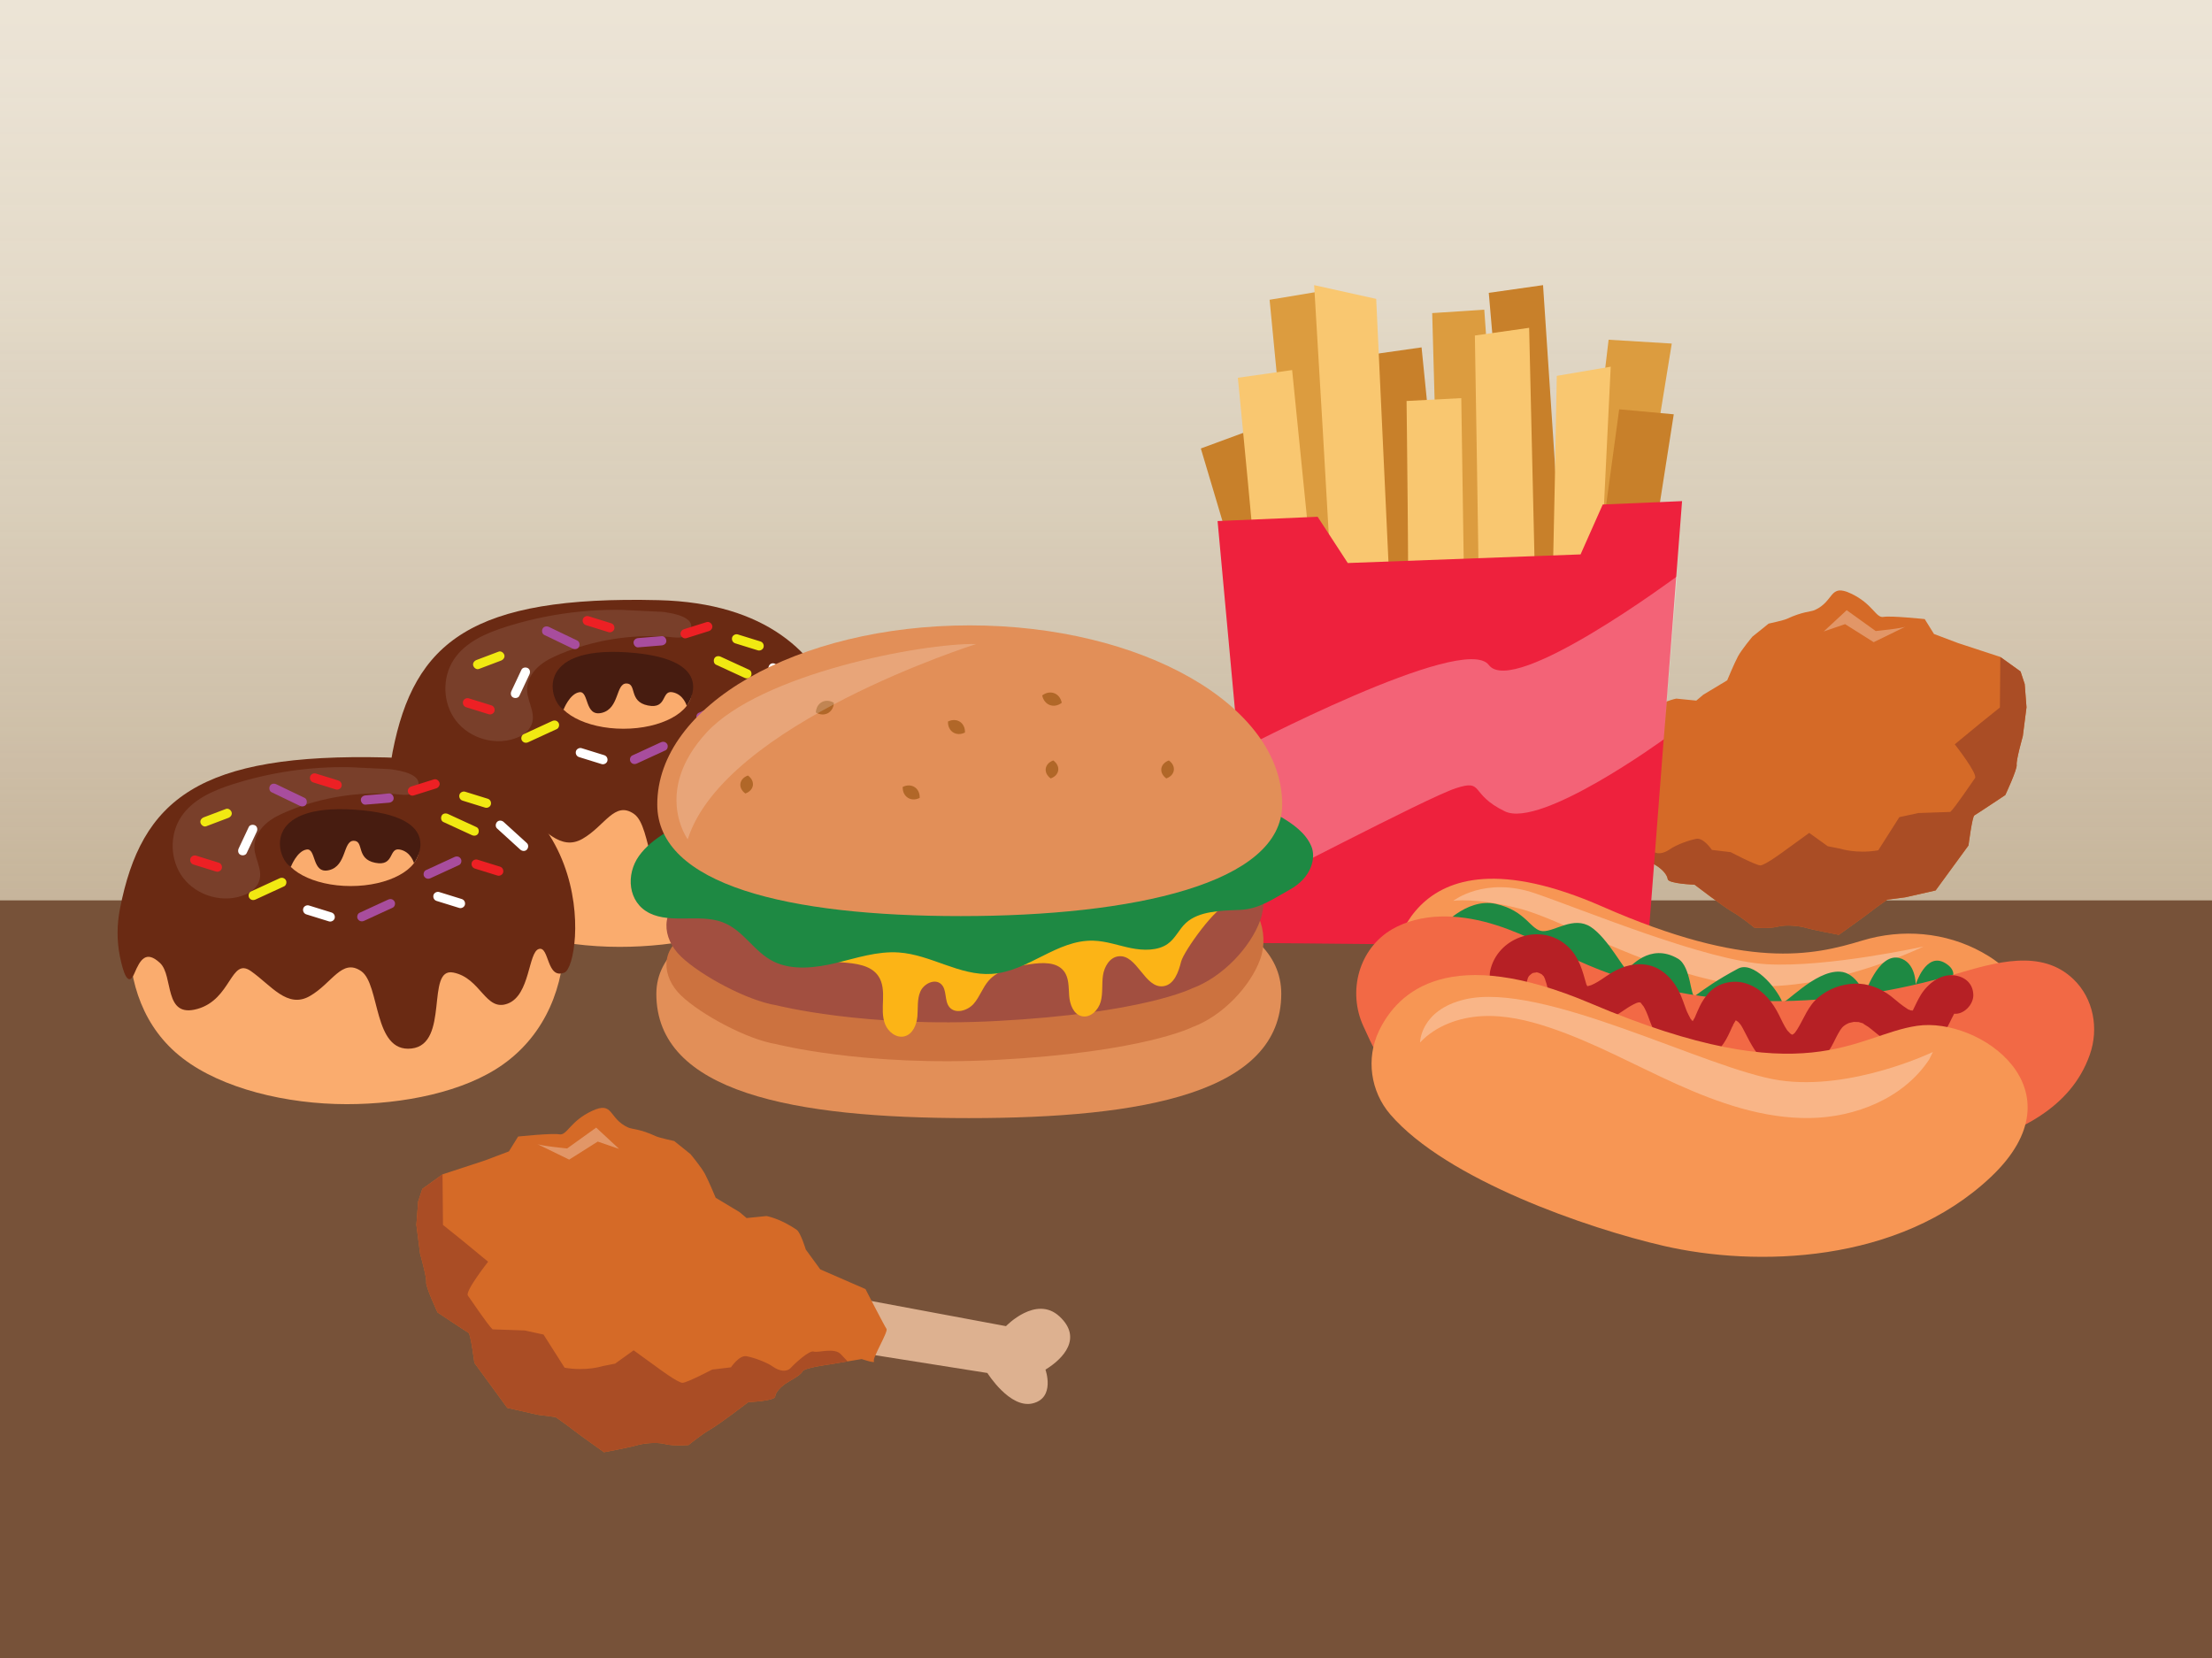 <?xml version="1.0" encoding="UTF-8"?>
<svg id="Layer_1" data-name="Layer 1" xmlns="http://www.w3.org/2000/svg" xmlns:xlink="http://www.w3.org/1999/xlink" viewBox="0 0 1334 1000">
  <rect x="0" y="0" width="1334" height="1000" fill="#333333" stroke="none"/>
  <defs>
    <style>
      .cls-1 {
        fill: #fcb416;
      }

      .cls-2 {
        fill: #f1e9d0;
      }

      .cls-3 {
        fill: #ddb190;
      }

      .cls-4 {
        fill: #775239;
      }

      .cls-5 {
        fill: #cc723f;
      }

      .cls-6 {
        fill: #dc9c3f;
      }

      .cls-7 {
        fill: #d56a27;
      }

      .cls-8 {
        fill: #f1e912;
      }

      .cls-9 {
        fill: #b62025;
      }

      .cls-10 {
        opacity: .2;
      }

      .cls-10, .cls-11, .cls-12 {
        fill: #fff;
      }

      .cls-11, .cls-13 {
        opacity: .3;
      }

      .cls-14 {
        fill: #b16728;
      }

      .cls-15 {
        fill: #faac6e;
      }

      .cls-16 {
        fill: #6a2a13;
      }

      .cls-17 {
        fill: #c8802a;
      }

      .cls-18 {
        fill: url(#linear-gradient);
        opacity: .81;
      }

      .cls-19 {
        fill: #aa4d25;
      }

      .cls-20 {
        fill: #471c10;
      }

      .cls-21 {
        fill: #ed2024;
      }

      .cls-22 {
        fill: #ee213d;
      }

      .cls-23 {
        fill: #a84d9d;
      }

      .cls-24 {
        fill: #f26945;
      }

      .cls-25 {
        fill: #e28f58;
      }

      .cls-26 {
        fill: #a24f40;
      }

      .cls-27 {
        opacity: .1;
      }

      .cls-28 {
        fill: #f79654;
      }

      .cls-29 {
        fill: #1e8943;
      }

      .cls-30 {
        fill: #f9c770;
      }
    </style>
    <linearGradient id="linear-gradient" x1="7764.47" y1="-5663.08" x2="8788.04" y2="-5663.08" gradientTransform="translate(6340.15 -8061.19) rotate(90) scale(1 -1)" gradientUnits="userSpaceOnUse">
      <stop offset="0" stop-color="#f1ece1"/>
      <stop offset=".18" stop-color="#efe9de" stop-opacity=".99"/>
      <stop offset=".33" stop-color="#e9e1d5" stop-opacity=".97"/>
      <stop offset=".46" stop-color="#dfd5c6" stop-opacity=".94"/>
      <stop offset=".59" stop-color="#d0c3b1" stop-opacity=".88"/>
      <stop offset=".72" stop-color="#beab95" stop-opacity=".82"/>
      <stop offset=".84" stop-color="#a78f74" stop-opacity=".74"/>
      <stop offset=".95" stop-color="#8d6d4d" stop-opacity=".64"/>
      <stop offset="1" stop-color="#825f3c" stop-opacity=".6"/>
    </linearGradient>
  </defs>
  <polyline class="cls-2" points="1518.2 825.43 1518.2 -255.67 -124.12 -261.35 -131.34 838.22"/>
  <polyline class="cls-18" points="1518.2 723.48 -164.07 723.48 -164.07 -300.09 1518.2 -300.09"/>
  <rect class="cls-4" x="-136.34" y="543.03" width="1707.39" height="535.99"/>
  <g>
    <path class="cls-15" d="M504.9,469.74c0,29.53-11.04,58.9-37.16,77.42-23.39,16.58-59.92,23.91-94.18,23.91-36.27,0-75.21-9.38-98.98-27.71-23.77-18.34-32.37-45.64-32.37-73.62,0-55.96,58.8-101.33,131.34-101.33s131.34,45.37,131.34,101.33Z"/>
    <path class="cls-16" d="M236.81,453.26c-1.86,9.48-1.94,19.25-.03,28.72,1.95,9.67,5.01,19.02,8.71,10.27,3.59-8.49,7.05-14.11,15.44-6.36,8.39,7.75,1.94,33.56,22.59,27.75,20.65-5.81,20.01-31.43,32.27-22.81,12.26,8.61,21.94,22.81,35.5,15.07,13.55-7.74,19.36-23.04,30.98-15.07,11.62,7.97,7.1,49.28,30.34,46.69,23.24-2.58,8.39-49.05,25.17-45.83,16.78,3.23,19.36,23.88,32.92,18.72,13.55-5.16,12.26-30.98,18.72-32.92,6.45-1.94,4.52,18.72,15.49,14.2s23.88-126.5-107.79-129.73c-112.71-2.76-147.36,25.14-160.31,91.3Z"/>
    <ellipse class="cls-15" cx="375.98" cy="417.47" rx="41.12" ry="22.05"/>
    <path class="cls-20" d="M339.85,428.01s3.69-9.69,9.59-10.53c5.9-.84,2.95,15.08,13.57,12.43s8.26-17.69,14.75-17.69,1.18,10.91,12.98,13.27c11.8,2.36,7.96-9.22,14.75-8,6.78,1.22,8.66,8.22,8.66,8.22,0,0,21.25-28.39-35.66-32.25-56.91-3.86-47.26,29.47-38.62,34.56Z"/>
    <g class="cls-27">
      <path class="cls-12" d="M414.52,382.51c-2.74,3.09-7.94,1.83-12.06,1.53-21.87-1.6-44.11,1.95-64.39,10.31-4.9,2.02-9.76,4.36-13.64,7.97-3.88,3.6-6.7,8.65-6.56,13.94.21,8.11,7.14,15.81.93,23.75-1.57,2-3.74,3.48-6.06,4.51-13.02,5.8-29.51,1.18-37.98-10.13-7.78-10.39-8.25-25.68-1.12-36.53,6.94-10.56,19.38-15.99,31.42-19.8,22.57-7.15,46.29-10.62,69.96-10.23l23.81,1.15c1.33.06,2.66.24,3.96.54,0,0,20.97,2.58,11.73,12.99Z"/>
    </g>
    <path class="cls-23" d="M424.13,434.77c5.74-2.64,11.47-5.29,17.21-7.93,1.33-.61,1.77-2.64,1-3.82-.88-1.37-2.4-1.66-3.82-1-5.74,2.64-11.47,5.29-17.21,7.93-1.33.61-1.77,2.64-1,3.82.89,1.37,2.4,1.66,3.82,1h0Z"/>
    <path class="cls-12" d="M464.23,404.8c4.67,4.25,9.34,8.5,14.01,12.75,1.08.98,2.9,1.15,3.95,0,.98-1.07,1.15-2.9,0-3.95-4.67-4.25-9.34-8.5-14.01-12.75-1.08-.98-2.9-1.15-3.95,0-.98,1.07-1.15,2.9,0,3.95h0Z"/>
    <path class="cls-8" d="M318.59,447.63c5.74-2.64,11.47-5.29,17.21-7.93,1.33-.61,1.77-2.64,1-3.82-.89-1.37-2.4-1.66-3.82-1-5.74,2.64-11.47,5.29-17.21,7.93-1.33.61-1.77,2.64-1,3.82.89,1.37,2.4,1.66,3.82,1h0Z"/>
    <path class="cls-23" d="M384.11,460.47c5.74-2.64,11.47-5.29,17.21-7.93,1.33-.61,1.77-2.64,1-3.82-.89-1.37-2.4-1.66-3.82-1-5.74,2.64-11.47,5.29-17.21,7.93-1.33.61-1.77,2.64-1,3.82.89,1.37,2.4,1.66,3.82,1h0Z"/>
    <path class="cls-23" d="M328.25,382.95c5.69,2.74,11.39,5.47,17.08,8.21,1.31.63,3.08.41,3.82-1,.66-1.25.4-3.15-1-3.82-5.69-2.74-11.39-5.47-17.08-8.21-1.31-.63-3.08-.4-3.82,1-.66,1.25-.4,3.15,1,3.82h0Z"/>
    <path class="cls-8" d="M451.85,404c-5.74-2.64-11.47-5.29-17.21-7.93-1.32-.61-3.07-.42-3.82,1-.65,1.23-.41,3.17,1,3.82,5.74,2.64,11.47,5.29,17.21,7.93,1.32.61,3.07.42,3.82-1,.65-1.23.41-3.17-1-3.82h0Z"/>
    <path class="cls-21" d="M465.97,427.81c-4.55-1.37-9.06-2.85-13.61-4.22-1.4-.42-3.11.5-3.44,1.95-.34,1.51.45,2.99,1.95,3.44,4.55,1.37,9.06,2.85,13.61,4.22,1.4.42,3.11-.5,3.44-1.95.34-1.51-.45-2.99-1.95-3.44h0Z"/>
    <path class="cls-21" d="M368.51,375.87c-4.55-1.37-9.06-2.85-13.61-4.22-1.4-.42-3.11.5-3.44,1.95-.34,1.51.45,2.98,1.95,3.44,4.55,1.37,9.06,2.85,13.61,4.22,1.4.42,3.11-.5,3.44-1.95.34-1.51-.45-2.98-1.95-3.44h0Z"/>
    <path class="cls-21" d="M426.06,375.22c-4.52,1.46-9.07,2.81-13.6,4.27-1.39.45-2.43,1.96-1.95,3.44.45,1.39,1.95,2.43,3.44,1.95,4.52-1.46,9.07-2.81,13.6-4.27,1.39-.45,2.43-1.96,1.95-3.44-.45-1.39-1.95-2.43-3.44-1.95h0Z"/>
    <path class="cls-21" d="M296.28,425.39c-4.55-1.37-9.06-2.85-13.61-4.22-1.4-.42-3.11.5-3.44,1.95-.34,1.51.45,2.99,1.95,3.44,4.55,1.37,9.06,2.85,13.61,4.22,1.4.42,3.11-.5,3.44-1.95.34-1.51-.45-2.99-1.95-3.44h0Z"/>
    <path class="cls-23" d="M399.07,383.67c-4.73.43-9.47.74-14.2,1.17-1.45.13-2.87,1.19-2.79,2.79.06,1.4,1.24,2.93,2.79,2.79,4.73-.42,9.47-.74,14.2-1.17,1.45-.13,2.87-1.19,2.79-2.79-.06-1.4-1.24-2.93-2.79-2.79h0Z"/>
    <path class="cls-12" d="M364.35,455.45c-4.55-1.37-9.06-2.85-13.61-4.22-1.4-.42-3.11.5-3.44,1.95-.34,1.51.45,2.98,1.95,3.44,4.55,1.37,9.06,2.85,13.61,4.22,1.4.42,3.11-.5,3.44-1.95.34-1.51-.45-2.98-1.95-3.44h0Z"/>
    <path class="cls-12" d="M442.9,447.34c-4.55-1.37-9.06-2.85-13.61-4.22-1.4-.42-3.11.5-3.44,1.95-.34,1.51.45,2.99,1.95,3.44,4.55,1.37,9.06,2.85,13.61,4.22,1.4.42,3.11-.5,3.44-1.95.34-1.51-.45-2.99-1.95-3.44h0Z"/>
    <path class="cls-8" d="M458.55,386.85c-4.55-1.37-9.06-2.85-13.61-4.22-1.4-.42-3.11.5-3.44,1.95-.34,1.51.45,2.98,1.95,3.44,4.55,1.37,9.06,2.85,13.61,4.22,1.4.42,3.11-.5,3.44-1.95.34-1.51-.45-2.98-1.95-3.44h0Z"/>
    <path class="cls-8" d="M300.69,393.02c-4.43,1.71-8.9,3.32-13.33,5.04-1.36.53-2.45,1.9-1.95,3.44.43,1.32,1.98,2.52,3.44,1.95,4.43-1.71,8.9-3.32,13.33-5.04,1.36-.53,2.45-1.9,1.95-3.44-.43-1.32-1.98-2.52-3.44-1.95h0Z"/>
    <path class="cls-12" d="M314.47,403.93c-1.99,4.31-4.08,8.58-6.06,12.89-.61,1.32-.42,3.07,1,3.82,1.23.65,3.17.41,3.82-1,1.99-4.31,4.08-8.58,6.06-12.89.61-1.32.42-3.07-1-3.82-1.23-.65-3.17-.41-3.82,1h0Z"/>
  </g>
  <g>
    <path class="cls-3" d="M522.12,784.03l84.57,15.79s18.06-18.91,32.19-5.92c14.13,12.99,2.44,25.55-8.39,32.14,0,0,6.11,16.98-7.69,20.36-13.79,3.38-27.34-18.33-27.34-18.33l-83.91-13.3,10.57-30.74Z"/>
    <path class="cls-7" d="M446.02,731.06l-3.92-2.36-10.5-6.32s-4.23-10.21-6.47-14.39c-2.25-4.18-8.73-11.94-8.73-11.94l-9.79-7.87s-9.07-1.97-10.99-2.87c-9.79-4.55-14.29-4.17-16.81-5.3-12.04-5.42-8.59-16.18-21.84-9.97-13.25,6.21-14.98,14.9-19.61,14.09-4.63-.81-24.89,1.33-24.89,1.33l-5.57,8.97-14.57,5.5-25.43,8.34-12.19,8.76-2.52,7.61-1.08,14.02,2.23,17.44s4.09,14.45,3.69,17.22c-.4,2.77,6.86,18.24,6.86,18.24,0,0,17.35,11.58,18.66,12.27,1.31.69,3.54,18.13,3.54,18.13l19.83,27.14,18.4,4.16,10.72,1.4s6.48,4.45,10.32,7.48c3.84,3.04,18.92,13.72,18.92,13.72,0,0,15.63-2.95,19.6-4.15,3.97-1.2,12.18-2.13,17.21-.78,5.03,1.35,14.17.58,14.17.58,0,0,7.55-6.26,13.25-9.52,5.7-3.27,22.79-16.38,22.79-16.38,0,0,15.76-.56,16.16-3.33.4-2.77,3.18-5.6,5.83-7.5,2.65-1.9,9.8-5.39,10.6-7.62.8-2.23,16.29-4.26,16.29-4.26l19.47-3.23s8.6,2.92,7.41,1.3c-1.19-1.63,8.76-17.88,7.57-19.51-1.19-1.63-12.68-24-12.68-24l-27.26-11.87-8.72-11.94s-3.15-10.25-5.41-11.84c-9.92-6.94-18.26-8.4-18.26-8.4l-12.05,1.21"/>
    <path class="cls-19" d="M252.18,724.65l-1.08,14.02,2.23,17.44s4.09,14.45,3.69,17.22c-.4,2.77,6.86,18.24,6.86,18.24,0,0,17.35,11.58,18.66,12.27,1.31.69,3.54,18.13,3.54,18.13l19.83,27.14,18.4,4.16,10.72,1.4s6.48,4.45,10.32,7.49c3.84,3.04,18.92,13.72,18.92,13.72,0,0,15.63-2.95,19.6-4.15,3.97-1.2,12.18-2.13,17.21-.78,5.03,1.35,14.17.58,14.17.58,0,0,7.55-6.26,13.25-9.52,5.7-3.27,22.79-16.38,22.79-16.38,0,0,15.76-.56,16.16-3.33.4-2.77,3.18-5.6,5.84-7.5,2.65-1.9,9.8-5.39,10.6-7.62.8-2.23,16.29-4.26,16.29-4.26l11-1.82c-2.29-2.5-4.02-4.29-4.02-4.29-3.96-4.3-13.82-.75-16.39-1.67-2.57-.92-11.11,6.86-13.75,9.73-2.64,2.87-6.99,2.11-10.88-.62-3.89-2.73-11.63-5.53-15.98-6.29-4.35-.76-9.33,6.7-9.33,6.7l-11.34,1.35s-15.07,7.92-17.87,7.98c-2.8.07-15.36-9.35-15.36-9.35l-14.12-10.24-11.19,8.04-7.46,1.47s-9.94,3.26-22.99.98l-12.71-19.99-11.41-2.48-19.33-.67c-2.95-2.74-13.02-17.82-14.88-20.37-1.86-2.55,12.2-20.41,12.2-20.41l-15.73-12.97-11.48-9.22-.28-30.49-12.19,8.76-2.52,7.61Z"/>
    <path class="cls-11" d="M323.75,689.85c1.54,1.17,18.29,2.8,18.29,2.8l17.5-12.57,13.83,12.84-12.87-4.42-17.25,10.88-19.5-9.52Z"/>
  </g>
  <g>
    <path class="cls-3" d="M951.11,471.96l-84.57,15.79s-18.06-18.91-32.19-5.92c-14.13,12.99-2.44,25.55,8.39,32.14,0,0-6.11,16.98,7.69,20.36,13.79,3.38,27.34-18.33,27.34-18.33l83.91-13.3-10.57-30.74Z"/>
    <path class="cls-7" d="M1027.21,418.99l3.92-2.36,10.5-6.32s4.23-10.21,6.47-14.39c2.25-4.18,8.73-11.94,8.73-11.94l9.79-7.87s9.07-1.97,10.99-2.87c9.79-4.55,14.29-4.17,16.81-5.3,12.04-5.42,8.59-16.18,21.84-9.97,13.25,6.21,14.98,14.9,19.61,14.09,4.63-.81,24.89,1.33,24.89,1.33l5.57,8.97,14.57,5.5,25.43,8.34,12.19,8.76,2.52,7.61,1.08,14.02-2.23,17.44s-4.09,14.45-3.69,17.22c.4,2.77-6.86,18.24-6.86,18.24,0,0-17.35,11.58-18.66,12.27-1.31.69-3.54,18.13-3.54,18.13l-19.83,27.14-18.4,4.16-10.72,1.4s-6.48,4.45-10.32,7.48c-3.84,3.04-18.92,13.72-18.92,13.72,0,0-15.63-2.95-19.6-4.15-3.97-1.2-12.18-2.13-17.21-.78-5.03,1.35-14.17.58-14.17.58,0,0-7.55-6.26-13.25-9.52-5.7-3.27-22.79-16.38-22.79-16.38,0,0-15.76-.56-16.16-3.33-.4-2.77-3.18-5.6-5.83-7.5-2.65-1.9-9.8-5.39-10.6-7.62-.8-2.23-16.29-4.26-16.29-4.26l-19.47-3.23s-8.6,2.92-7.41,1.3c1.19-1.63-8.76-17.88-7.57-19.51,1.19-1.63,12.68-24,12.68-24l27.26-11.87,8.72-11.94s3.15-10.25,5.41-11.84c9.92-6.94,18.26-8.4,18.26-8.4l12.05,1.21"/>
    <path class="cls-19" d="M1221.05,412.59l1.08,14.02-2.23,17.44s-4.09,14.45-3.69,17.22c.4,2.77-6.86,18.24-6.86,18.24,0,0-17.35,11.58-18.66,12.27-1.31.69-3.54,18.13-3.54,18.13l-19.83,27.14-18.4,4.16-10.72,1.4s-6.48,4.45-10.32,7.49c-3.84,3.04-18.92,13.72-18.92,13.72,0,0-15.63-2.95-19.6-4.15-3.97-1.2-12.18-2.13-17.21-.78-5.03,1.35-14.17.58-14.17.58,0,0-7.55-6.26-13.25-9.52-5.7-3.27-22.79-16.38-22.79-16.38,0,0-15.76-.56-16.16-3.33-.4-2.77-3.18-5.6-5.84-7.5-2.65-1.9-9.8-5.39-10.6-7.62-.8-2.23-16.29-4.26-16.29-4.26l-11-1.82c2.29-2.5,4.02-4.29,4.02-4.29,3.96-4.3,13.82-.75,16.39-1.67,2.57-.92,11.11,6.86,13.75,9.73,2.64,2.87,6.99,2.11,10.88-.62,3.89-2.73,11.63-5.53,15.98-6.29,4.35-.76,9.33,6.7,9.33,6.7l11.34,1.35s15.07,7.92,17.87,7.98c2.8.07,15.36-9.35,15.36-9.35l14.12-10.24,11.19,8.04,7.46,1.47s9.94,3.26,22.99.98l12.71-19.99,11.41-2.48,19.33-.67c2.95-2.74,13.02-17.82,14.88-20.37,1.86-2.55-12.2-20.41-12.2-20.41l15.73-12.97,11.48-9.22.28-30.49,12.19,8.76,2.52,7.61Z"/>
    <path class="cls-11" d="M1149.47,377.78c-1.54,1.17-18.29,2.8-18.29,2.8l-17.5-12.57-13.83,12.84,12.87-4.42,17.25,10.88,19.5-9.52Z"/>
  </g>
  <g>
    <polygon class="cls-6" points="765.66 180.79 780.12 330.4 811.33 326.24 793.5 176.17 765.66 180.79"/>
    <polygon class="cls-6" points="868 342.78 863.72 188.83 895.13 186.77 905.81 337.55 868 342.78"/>
    <polygon class="cls-6" points="1008.2 207.21 983.49 359.13 952.28 354.97 970.11 204.9 1008.2 207.21"/>
    <g>
      <path class="cls-17" d="M775.72,445.95c-1.81-9.13-51.53-175.47-51.53-175.47l31.09-11.45,46.1,167.04-25.67,19.88Z"/>
      <path class="cls-30" d="M758.63,361.21c.06-9.32-12.11-133.37-12.11-133.37l32.73-4.65,13.28,132.2-33.9,5.82Z"/>
      <path class="cls-17" d="M836.69,347.53c.06-9.32-12.11-133.37-12.11-133.37l32.73-4.65,13.28,132.2-33.9,5.82Z"/>
      <path class="cls-17" d="M912.96,359.19c.06-9.32-15.12-182.57-15.12-182.57l32.73-4.65,11.51,173.18-29.12,14.04Z"/>
      <path class="cls-17" d="M951.09,428.23c2.11-9.07,25.4-181.37,25.4-181.37l32.91,3.01-26.85,171.38-31.46,6.97Z"/>
      <path class="cls-30" d="M891.79,354.95c.06-9.32-2.33-152.59-2.33-152.59l32.73-4.65,3.51,151.42-33.9,5.82Z"/>
      <path class="cls-30" d="M848.98,375.77c.85-9.28-.72-133.94-.72-133.94l33-1.71,1.99,132.88-34.27,2.77Z"/>
      <path class="cls-30" d="M802.91,354.19c.06-9.32-10.38-182.22-10.38-182.22l37.42,8.3,7.71,165.44-34.75,8.48Z"/>
      <path class="cls-30" d="M935.92,360.23c.77-7.57,2.93-133.55,2.93-133.55l32.53-5.53-6.57,135.02-28.89,4.06Z"/>
      <polygon class="cls-22" points="757.72 568.72 734.29 314.26 794.63 311.67 812.81 339.57 953.2 334.37 966.57 304.28 1014.41 302.23 993.69 570.99 757.72 568.72"/>
    </g>
    <path class="cls-11" d="M746.52,452.93s136.37-71.75,151.32-51.88c14.95,19.87,113.63-53.53,113.63-53.53l-8.14,98.42s-74.02,53.9-95.75,43.41c-21.74-10.49-12.17-19.62-29.62-13.95-17.45,5.67-123.17,61.47-123.27,60.38-.1-1.09-8.17-82.85-8.17-82.85Z"/>
  </g>
  <g>
    <g>
      <path class="cls-25" d="M395.83,599.34c0-47.71,89.77-67.35,193.84-67.35s183.03,18.71,183.03,67.35c0,59.64-82.91,75.01-188.44,75.01s-188.44-15.37-188.44-75.01Z"/>
      <path class="cls-5" d="M719.1,619.48c18.33-6.8,35.07-24.76,40.91-40.97,5.84-16.21-1.6-36.23-19.6-43.65l-327.11,29.41c-15.16,7.99-14.36,24.85-2.53,36.17,11.83,11.33,39.81,26.5,57.37,29.29,0,0,53.02,13.72,132.89,9.5,88.68-4.68,118.06-19.76,118.06-19.76Z"/>
      <path class="cls-26" d="M719.1,596.03c18.33-6.8,35.07-24.76,40.91-40.97,5.84-16.21-1.6-36.23-19.6-43.65l-327.11,29.41c-15.16,7.99-14.36,24.85-2.53,36.17,11.83,11.33,39.81,26.5,57.37,29.29,0,0,53.02,13.72,132.89,9.5,88.68-4.68,118.06-19.76,118.06-19.76Z"/>
      <path class="cls-1" d="M486.86,571.2c3.77,7,13.04,8.63,21.04,9.23,8,.6,17.18,1.59,21.73,8.12,2.86,4.11,3.08,9.42,2.91,14.41-.17,4.98-.59,10.15,1.26,14.79,1.85,4.64,6.83,8.52,11.71,7.26,4.97-1.28,7.31-6.98,7.75-12.04.43-5.06-.25-10.38,1.82-15.03,2.06-4.65,8.57-7.88,12.4-4.49,3.82,3.38,1.85,10.15,5.14,14.03,3.59,4.24,10.92,2.09,14.59-2.09,3.66-4.18,5.37-9.76,9.03-13.94,6.02-6.87,15.93-8.61,25.02-9.93,7.18-1.04,15.84-1.55,20.3,4.12,3.21,4.08,2.85,9.75,3.23,14.91.38,5.15,2.52,11.16,7.61,12.34,5.2,1.2,10.03-3.7,11.42-8.8,1.39-5.1.59-10.53,1.35-15.76.76-5.23,3.96-10.87,9.26-11.55,11.4-1.47,15.81,19.59,27.2,18.01,6.48-.9,9.11-8.56,10.68-14.84,1.58-6.28,21.81-34.54,28.35-34.24l-253.81,25.5Z"/>
      <path class="cls-29" d="M790.87,510.49c-6.77-16.22-31-22.45-46.4-33.67-13-9.48-29.7-18.9-46.61-16.47l-276.93,31.95c-13.5,6.17-27.63,12.84-35.59,23.95-7.96,11.11-6.79,28.02,6.48,34.54,12.88,6.32,30.07.32,43.73,5.34,12.95,4.76,18.91,17.92,31.16,23.87,11.18,5.43,25.2,3.76,37.6.76,12.39-2.99,24.84-7.19,37.69-6.31,19.48,1.33,36.64,14.19,56.13,12.92,22.12-1.44,39.15-20.7,61.32-20.03,7.72.23,15,2.93,22.51,4.46,7.51,1.53,16.18,1.69,22.15-2.46,4.82-3.35,6.85-8.81,11.08-12.69,7.9-7.25,21.06-7.41,32.7-7.89,11.64-.48,20.03-6.77,29.81-12.13,13.57-7.43,15.95-19.49,13.17-26.14Z"/>
      <path class="cls-25" d="M773.25,485.16c0,47.71-89.77,67.35-193.84,67.35s-183.03-18.71-183.03-67.35c0-59.64,84.37-107.98,188.44-107.98s188.44,48.34,188.44,107.98Z"/>
      <g>
        <path class="cls-14" d="M502.9,423.85c-.3,5.91-5.76,8.89-10.88,5.86.28-5.93,5.77-8.86,10.88-5.86h0Z"/>
        <path class="cls-14" d="M544.4,474.6c5.29-2.6,10.48.73,10.24,6.64-5.29,2.63-10.45-.75-10.24-6.64h0Z"/>
        <path class="cls-14" d="M571.7,435.17c5.29-2.6,10.48.73,10.24,6.64-5.29,2.63-10.45-.75-10.24-6.64h0Z"/>
        <path class="cls-14" d="M704.92,458.64c4.62,3.37,3.85,8.92-1.56,10.84-4.64-3.36-3.82-8.9,1.56-10.84h0Z"/>
        <path class="cls-14" d="M451.06,467.72c4.62,3.37,3.85,8.92-1.56,10.84-4.65-3.36-3.82-8.9,1.56-10.84h0Z"/>
        <path class="cls-14" d="M635.21,458.64c4.62,3.37,3.85,8.92-1.56,10.84-4.64-3.36-3.82-8.9,1.56-10.84h0Z"/>
        <path class="cls-14" d="M628.53,419.43c4.73-3.64,10.63-1.45,11.79,4.42-4.73,3.67-10.61,1.43-11.79-4.42h0Z"/>
      </g>
    </g>
    <path class="cls-10" d="M414.76,506.22s-21.23-28.95,11.36-64.42c32.6-35.47,129.76-53.98,162.65-53.39,0,0-151.89,47.84-174.02,117.8Z"/>
  </g>
  <g>
    <path class="cls-28" d="M838.92,586.22s4.48-93.45,127.47-39.43c87.35,38.37,126.71,29.57,156.73,20.46,24.05-7.3,50.19-5.09,72.19,7.06,22.74,12.56,39.23,34.3,2.03,69.51-52.74,49.93-136.92,53.6-189.3,41.52-52.37-12.07-158.65-49.96-169.12-99.12Z"/>
    <path class="cls-11" d="M876.4,543.32s19.07-14.96,49.39-4.54c30.32,10.41,103.09,40.77,139.91,42.78,36.82,2.01,94.35-10.71,94.35-10.71,0,0-65.36,31.88-118.09,22.18-52.72-9.69-99.59-38.45-125.93-45.14-26.35-6.7-39.62-4.57-39.62-4.57Z"/>
    <path class="cls-29" d="M867.88,560.45s16.02-19.43,34.35-15.27c18.33,4.16,20.91,16.1,28.19,16.4,7.28.31,18.59-9.31,28.97-2.51,10.37,6.81,20.37,26.61,21.84,25.7,1.47-.91,13.56-16.65,30.7-6.58,8.19,4.81,7.43,24.46,10.42,22.31,6.35-4.58,12.49-9.13,25.79-16.29,9.1-4.9,22.94,11.14,26.64,19.97,1.15,2.74,19.39-18.91,34.74-18.16,10.24.49,15,13.88,15,13.88,0,0,8.09-24.97,20.63-22.18,10.33,2.3,10.16,16.04,10.16,16.04,0,0,6.13-19.72,17.64-13,6.36,3.72,4.91,7.78,4.91,7.78l-9.69,19.5-176.67,4.87-126.41-32.58,2.8-19.89Z"/>
    <path class="cls-24" d="M1250.46,590.61c-19.33-18.62-47.19-10.16-71.11-3.14-72.23,21.18-152.03,24.1-221.33-5.28-18.69-7.92-36.47-18.1-55.81-24.26-19.34-6.17-41.13-7.98-59.43.8-1.02.49-2.02,1.01-3,1.58-20.24,11.64-27.31,37.54-17.5,58.73l4.13,8.92c3.23,6.97,8.15,13.02,14.27,17.65,46.51,35.22,103.01,56.69,160.92,64.25,61.97,8.09,125.49.65,185.19-17.84,30.37-9.4,61.97-23.2,73.51-55.9,5.58-15.83,2.26-33.86-9.83-45.51Z"/>
    <path class="cls-9" d="M920.87,591.86c.16-.72.45-1.45.6-2.17.32-1.56-1.46,2.22.04-.03.07-.1.73-1.41.98-1.51-.28.33-.56.66-.84.99.3-.34.61-.66.94-.97.54-.52,1.11-1.01,1.71-1.46-1.95,1.46-.67.55-.16.28,2.46-1.3-1.51.2.14-.17.71-.16,3.61-.36,1.13-.39.6,0,1.29.08,1.88.05-1.82.11-1.02-.28-.18,0,.06.02,3.03.9,1.25.29-1.7-.58.97.59,1.1.66,1.75.9.33.13-.13-.28.58.52,1.06,1.18,1.64,1.68,1.16,1-1.03-2.18.15.25.38.79.74,1.55,1.09,2.35-1.13-2.59.24,1.12.44,1.86.35,1.28.67,2.58,1.03,3.86.96,3.36,2.08,6.77,3.97,9.73,5.26,8.23,14.02,11.9,23.59,10.57,6.31-.88,11.97-4,17.15-7.53,2.22-1.51,4.46-3,6.85-4.22.78-.4,1.58-.76,2.38-1.1-.43.18-2.24.57-.34.21.05-.01,1.45-.46,1.63-.36-1.57.11-1.72.14-.47.1.28.01.55.02.83.03l-1.29-.24c.63.13,1.24.31,1.84.54-1.47-.58-.28-.5-.07.19-.25-.22-.5-.44-.76-.66l.75.74c.15.18,2.2,2.92.91.94.79,1.21,1.46,2.51,2.06,3.82.37.81.68,1.65,1.03,2.47.29.75.26.66-.09-.26.24.67.48,1.34.73,2.02,2.93,8.06,6.2,15.25,13.26,20.53,6.7,5.02,16.1,6.23,23.6,2.29,7.08-3.72,10.31-10.63,13.35-17.58.2-.46.6-1.12.69-1.58-.45,2.35-.54,1.07,0,.11.61-1.09,1.21-2.15,1.88-3.21,1.25-2-.36.66-.46.55-.15-.19,3.25-2.46.04-.19.46-.32,2.02-.84-.48.11,1.93-.73-1.75-.28.28,0-2.76-.39-.87-.11-.14.07.13.04.27.08.4.12,1.22.47,1.05.38-.5-.25.16-.05,1.48.89,1.48.89,1.99,1.17-.19-.34-.33-.38.57.19,3.07,3.47,1.9,1.82,1.15,1.63,2.07,3.44,2.97,5.21,3.72,7.31,7.27,14.19,13.89,19.32,6.96,5.39,16.08,6.72,24.17,3.21,7.22-3.14,12.07-9.76,15.5-16.59.81-1.61,1.58-3.24,2.45-4.83.48-.88.98-1.74,1.52-2.57.36-.55,1.99-2.5.35-.7.4-.43.81-.86,1.24-1.26.07-.07,2.27-1.97.83-.8-1.39,1.13.85-.48,1-.56.77-.43,1.58-.79,2.39-1.14-.43.19-2.22.6-.26.17.86-.19,1.73-.38,2.59-.58,2.64-.59-1.47-.14.14,0,1.01.09,2.07.06,3.08.11-.41-.02-2.36-.57-.35-.03.86.23,1.69.47,2.53.76,2.43.82-1.04-.95.37.24.87.73,2.03,1.25,2.97,1.93.8.58,1.57,1.19,2.35,1.8-2.37-1.87,4.56,3.75,2.76,2.27,1.53,1.26,3.06,2.53,4.7,3.64,3.19,2.15,6.91,3.89,10.67,4.76,10.44,2.4,20.3-1.44,26.11-10.54,1.95-3.05,3.36-6.52,5.1-9.71.74-1.36-.3-.37-.42.38.03-.17,1.62-1.73,1.8-1.72-.37.27-.75.54-1.12.81.91-.45.93-.49.03-.12-.65.32-1.35.43-2.09.32.53-.02,1.05.02,1.57.13,6,.84,11.95-5.46,11.86-11.21-.11-6.82-4.79-10.96-11.21-11.86-8.47-1.19-16.27,4.95-20.47,11.78-1.74,2.83-3.18,6.02-4.64,9-.65,1.33-.9.28.11.07-.24.24-.48.48-.72.71.93-.55,1.07-.65.44-.29-1.57.68,2.69-.59.08,0-.27.05-.53.1-.8.15,1.58-.14,1.74-.19.48-.18-1.31-.84-.47.43.45.14-.55.17-1.94-.56-2.48-.71-1.09-.3-1.22.15.42.24-.54-.03-1.42-.76-1.89-1.05-1.38-.85-2.65-1.84-3.94-2.83-3.08-2.37,1.7,1.43-1.3-1.06-1.4-1.16-2.8-2.35-4.24-3.46-6.28-4.86-14-7.86-22.02-7.54-7.97.31-15.37,3.07-21.55,8.13-6.39,5.23-8.74,12.77-12.94,19.51-.5.79-1.03,1.55-1.59,2.3.3-.41,1.69-1.65.14-.27-.04.04-2.24,2.12-.87.92,1.31-1.14-.96.47-1.08.55,1.69-1.14.83-.51.22-.17.37-.02.75-.05,1.12-.07-1.1-.07-1.21-.03-.32.12,1.62-.06-.86-.32-1.14-.37,1.29.63,1.54.74.76.32-.41-.22-.8-.46-1.18-.72-2.42-1.42.92,1.18-.17-.1-.51-.6-1.13-1.12-1.64-1.72-.41-.48-.81-.98-1.18-1.49,1.73,2.36-.25-.62-.45-.98-1.8-3.18-3.21-6.56-5-9.74-4.14-7.39-9.93-13.47-18.11-16.24-7.84-2.65-17.24-.6-22.84,5.62-2.21,2.46-3.97,5.03-5.39,8-.94,1.97-1.82,3.97-2.67,5.97-.86,2,.14-.16.23-.46-.25.89-.87,1.82-1.32,2.62-.33.59-.72,1.15-1.06,1.73-1.19,2.02.35-.7.5-.55.23.23-3.36,2.42.04.19-.51.33-1.91.78.52-.09-1.77.64-.02.07.49.02-2.63.24,2.29.57-.3-.06-1.69-.41.18.35.48.27-.27.07-1.95-1.07-2.18-1.42.35.28.71.56,1.06.83-.42-.4-.82-.82-1.2-1.26-.48-.47-.85-1.56.08.2-.83-1.58-1.71-3.07-2.41-4.72-.28-.66-.54-1.32-.79-1.98.74,1.9-.09-.28-.26-.75-.88-2.43-1.73-4.88-2.74-7.27-3.45-8.14-10.12-15.85-19.03-17.93-7.82-1.83-15.62.34-22.4,4.36-2.3,1.36-4.45,2.93-6.68,4.39-1.25.82-2.54,1.59-3.87,2.28-.67.35-1.39.61-2.05.97-.77.32-.55.25.68-.22-.56.19-1.12.36-1.69.5-.56.14-1.13.21-1.69.35,3.24-.81-.09.38-.38-.13.19.33,2.21.75.17-.08-.84-.29-.53-.15.93.43-1.1-.74-.98-.59.36.46-.17.03-1.09-1.29-1.1-1.21.92,1.36,1.05,1.49.39.4-.12-.25-.25-.49-.37-.74-1.38-2.29.55,2.24-.19-.39-.24-.84-.5-1.68-.73-2.52-2.39-8.78-5.17-16.49-12.72-22.16-15.89-11.93-40.06-3.06-44.46,16.36-1.33,5.87,1.46,12.77,7.79,14.35,5.74,1.43,12.92-1.48,14.35-7.79h0Z"/>
    <path class="cls-28" d="M838.47,672.15c-11.96-13.88-14.77-33.78-6.88-50.32,11.59-24.3,42.99-52.7,127.79-16.64,130.46,55.47,159.34,18.93,196.87,13.48,37.53-5.45,100.13,38.4,44.48,91.1-55.66,52.69-142.11,54.39-197.38,41.65-45.88-10.58-130.96-39.92-164.87-79.26Z"/>
    <g class="cls-13">
      <path class="cls-12" d="M1165.67,634.48s-48.86,23.49-92.44,17.08c-43.58-6.41-143.04-60.14-190.12-48.73-26.59,6.45-26.71,25.9-26.71,25.9,9.51-10.1,23.53-15.15,37.39-15.88,13.86-.73,27.64,2.49,40.8,6.91,26.42,8.87,50.93,22.51,76.33,33.98,25.4,11.47,52.47,20.93,80.33,20.57,27.87-.36,56.81-12.02,72.16-35.28"/>
    </g>
  </g>
  <g>
    <path class="cls-15" d="M340.44,564.61c0,29.53-11.04,58.9-37.16,77.42-23.39,16.58-59.92,23.91-94.18,23.91-36.27,0-75.21-9.38-98.98-27.71-23.77-18.34-32.37-45.64-32.37-73.62,0-55.96,58.8-101.33,131.34-101.33s131.34,45.37,131.34,101.33Z"/>
    <path class="cls-16" d="M72.34,548.12c-1.86,9.48-1.94,19.25-.03,28.72,1.95,9.67,5.01,19.02,8.71,10.27,3.59-8.49,7.05-14.11,15.44-6.36,8.39,7.75,1.94,33.56,22.59,27.75,20.65-5.81,20.01-31.43,32.27-22.81,12.26,8.61,21.94,22.81,35.5,15.07,13.55-7.74,19.36-23.04,30.98-15.07,11.62,7.97,7.1,49.28,30.34,46.69,23.24-2.58,8.39-49.05,25.17-45.83,16.78,3.23,19.36,23.88,32.92,18.72,13.55-5.16,12.26-30.98,18.72-32.92,6.45-1.94,4.52,18.72,15.49,14.2s23.88-126.5-107.79-129.73c-112.71-2.76-147.36,25.14-160.31,91.3Z"/>
    <ellipse class="cls-15" cx="211.52" cy="512.34" rx="41.12" ry="22.05"/>
    <path class="cls-20" d="M175.38,522.88s3.69-9.69,9.59-10.53c5.9-.84,2.95,15.08,13.57,12.43s8.26-17.69,14.75-17.69,1.18,10.91,12.98,13.27c11.8,2.36,7.96-9.22,14.75-8,6.78,1.22,8.66,8.22,8.66,8.22,0,0,21.25-28.39-35.66-32.25-56.91-3.86-47.26,29.47-38.62,34.56Z"/>
    <g class="cls-27">
      <path class="cls-12" d="M250.06,477.37c-2.74,3.09-7.94,1.83-12.06,1.53-21.87-1.6-44.11,1.95-64.39,10.31-4.9,2.02-9.76,4.36-13.64,7.97-3.88,3.6-6.7,8.65-6.56,13.94.21,8.11,7.14,15.81.93,23.75-1.57,2-3.74,3.48-6.06,4.51-13.02,5.8-29.51,1.18-37.98-10.13-7.78-10.39-8.25-25.68-1.12-36.53,6.94-10.56,19.38-15.99,31.42-19.8,22.57-7.15,46.29-10.62,69.96-10.23l23.81,1.15c1.33.06,2.66.24,3.96.54,0,0,20.97,2.58,11.73,12.99Z"/>
    </g>
    <path class="cls-23" d="M259.66,529.64c5.74-2.64,11.47-5.29,17.21-7.93,1.33-.61,1.77-2.64,1-3.82-.88-1.37-2.4-1.66-3.82-1-5.74,2.64-11.47,5.29-17.21,7.93-1.33.61-1.77,2.64-1,3.82.89,1.37,2.4,1.66,3.82,1h0Z"/>
    <path class="cls-12" d="M299.77,499.67c4.67,4.25,9.34,8.5,14.01,12.75,1.08.98,2.9,1.15,3.95,0,.98-1.07,1.15-2.9,0-3.95-4.67-4.25-9.34-8.5-14.01-12.75-1.08-.98-2.9-1.15-3.95,0-.98,1.07-1.15,2.9,0,3.95h0Z"/>
    <path class="cls-8" d="M154.13,542.5c5.74-2.64,11.47-5.29,17.21-7.93,1.33-.61,1.77-2.64,1-3.82-.89-1.37-2.4-1.66-3.82-1-5.74,2.64-11.47,5.29-17.21,7.93-1.33.61-1.77,2.64-1,3.82.89,1.37,2.4,1.66,3.82,1h0Z"/>
    <path class="cls-23" d="M219.64,555.34c5.74-2.64,11.47-5.29,17.21-7.93,1.33-.61,1.77-2.64,1-3.82-.89-1.37-2.4-1.66-3.82-1-5.74,2.64-11.47,5.29-17.21,7.93-1.33.61-1.77,2.64-1,3.82.89,1.37,2.4,1.66,3.82,1h0Z"/>
    <path class="cls-23" d="M163.79,477.82c5.69,2.74,11.39,5.47,17.08,8.21,1.31.63,3.08.41,3.82-1,.66-1.25.4-3.15-1-3.82-5.69-2.74-11.39-5.47-17.08-8.21-1.31-.63-3.08-.4-3.82,1-.66,1.25-.4,3.15,1,3.82h0Z"/>
    <path class="cls-8" d="M287.39,498.86c-5.74-2.64-11.47-5.29-17.21-7.93-1.32-.61-3.07-.42-3.82,1-.65,1.23-.41,3.17,1,3.82,5.74,2.64,11.47,5.29,17.21,7.93,1.32.61,3.07.42,3.82-1,.65-1.23.41-3.17-1-3.82h0Z"/>
    <path class="cls-21" d="M301.51,522.68c-4.55-1.37-9.06-2.85-13.61-4.22-1.4-.42-3.11.5-3.44,1.95-.34,1.51.45,2.99,1.95,3.44,4.55,1.37,9.06,2.85,13.61,4.22,1.4.42,3.11-.5,3.44-1.95.34-1.51-.45-2.99-1.95-3.44h0Z"/>
    <path class="cls-21" d="M204.05,470.74c-4.55-1.37-9.06-2.85-13.61-4.22-1.4-.42-3.11.5-3.44,1.95-.34,1.51.45,2.98,1.95,3.44,4.55,1.37,9.06,2.85,13.61,4.22,1.4.42,3.11-.5,3.44-1.95.34-1.51-.45-2.98-1.95-3.44h0Z"/>
    <path class="cls-21" d="M261.6,470.09c-4.52,1.46-9.07,2.81-13.6,4.27-1.39.45-2.43,1.96-1.95,3.44.45,1.39,1.95,2.43,3.44,1.95,4.52-1.46,9.07-2.81,13.6-4.27,1.39-.45,2.43-1.96,1.95-3.44-.45-1.39-1.95-2.43-3.44-1.95h0Z"/>
    <path class="cls-21" d="M131.82,520.26c-4.55-1.37-9.06-2.85-13.61-4.22-1.4-.42-3.11.5-3.44,1.95-.34,1.51.45,2.99,1.95,3.44,4.55,1.37,9.06,2.85,13.61,4.22,1.4.42,3.11-.5,3.44-1.95.34-1.51-.45-2.99-1.95-3.44h0Z"/>
    <path class="cls-23" d="M234.61,478.54c-4.73.43-9.47.74-14.2,1.17-1.45.13-2.87,1.19-2.79,2.79.06,1.4,1.24,2.93,2.79,2.79,4.73-.42,9.47-.74,14.2-1.17,1.45-.13,2.87-1.19,2.79-2.79-.06-1.4-1.24-2.93-2.79-2.79h0Z"/>
    <path class="cls-12" d="M199.89,550.32c-4.55-1.37-9.06-2.85-13.61-4.22-1.4-.42-3.11.5-3.44,1.95-.34,1.51.45,2.98,1.95,3.44,4.55,1.37,9.06,2.85,13.61,4.22,1.4.42,3.11-.5,3.44-1.95.34-1.51-.45-2.98-1.95-3.44h0Z"/>
    <path class="cls-12" d="M278.44,542.21c-4.55-1.37-9.06-2.85-13.61-4.22-1.4-.42-3.11.5-3.44,1.95-.34,1.51.45,2.99,1.95,3.44,4.55,1.37,9.06,2.85,13.61,4.22,1.4.42,3.11-.5,3.44-1.95.34-1.51-.45-2.99-1.95-3.44h0Z"/>
    <path class="cls-8" d="M294.09,481.71c-4.55-1.37-9.06-2.85-13.61-4.22-1.4-.42-3.11.5-3.44,1.95-.34,1.51.45,2.98,1.95,3.44,4.55,1.37,9.06,2.85,13.61,4.22,1.4.42,3.11-.5,3.44-1.95.34-1.51-.45-2.98-1.95-3.44h0Z"/>
    <path class="cls-8" d="M136.23,487.89c-4.43,1.71-8.9,3.32-13.33,5.04-1.36.53-2.45,1.9-1.95,3.44.43,1.32,1.98,2.52,3.44,1.95,4.43-1.71,8.9-3.32,13.33-5.04,1.36-.53,2.45-1.9,1.95-3.44-.43-1.32-1.98-2.52-3.44-1.95h0Z"/>
    <path class="cls-12" d="M150.01,498.8c-1.99,4.31-4.08,8.58-6.06,12.89-.61,1.32-.42,3.07,1,3.82,1.23.65,3.17.41,3.82-1,1.99-4.31,4.08-8.58,6.06-12.89.61-1.32.42-3.07-1-3.82-1.23-.65-3.17-.41-3.82,1h0Z"/>
  </g>
</svg>
